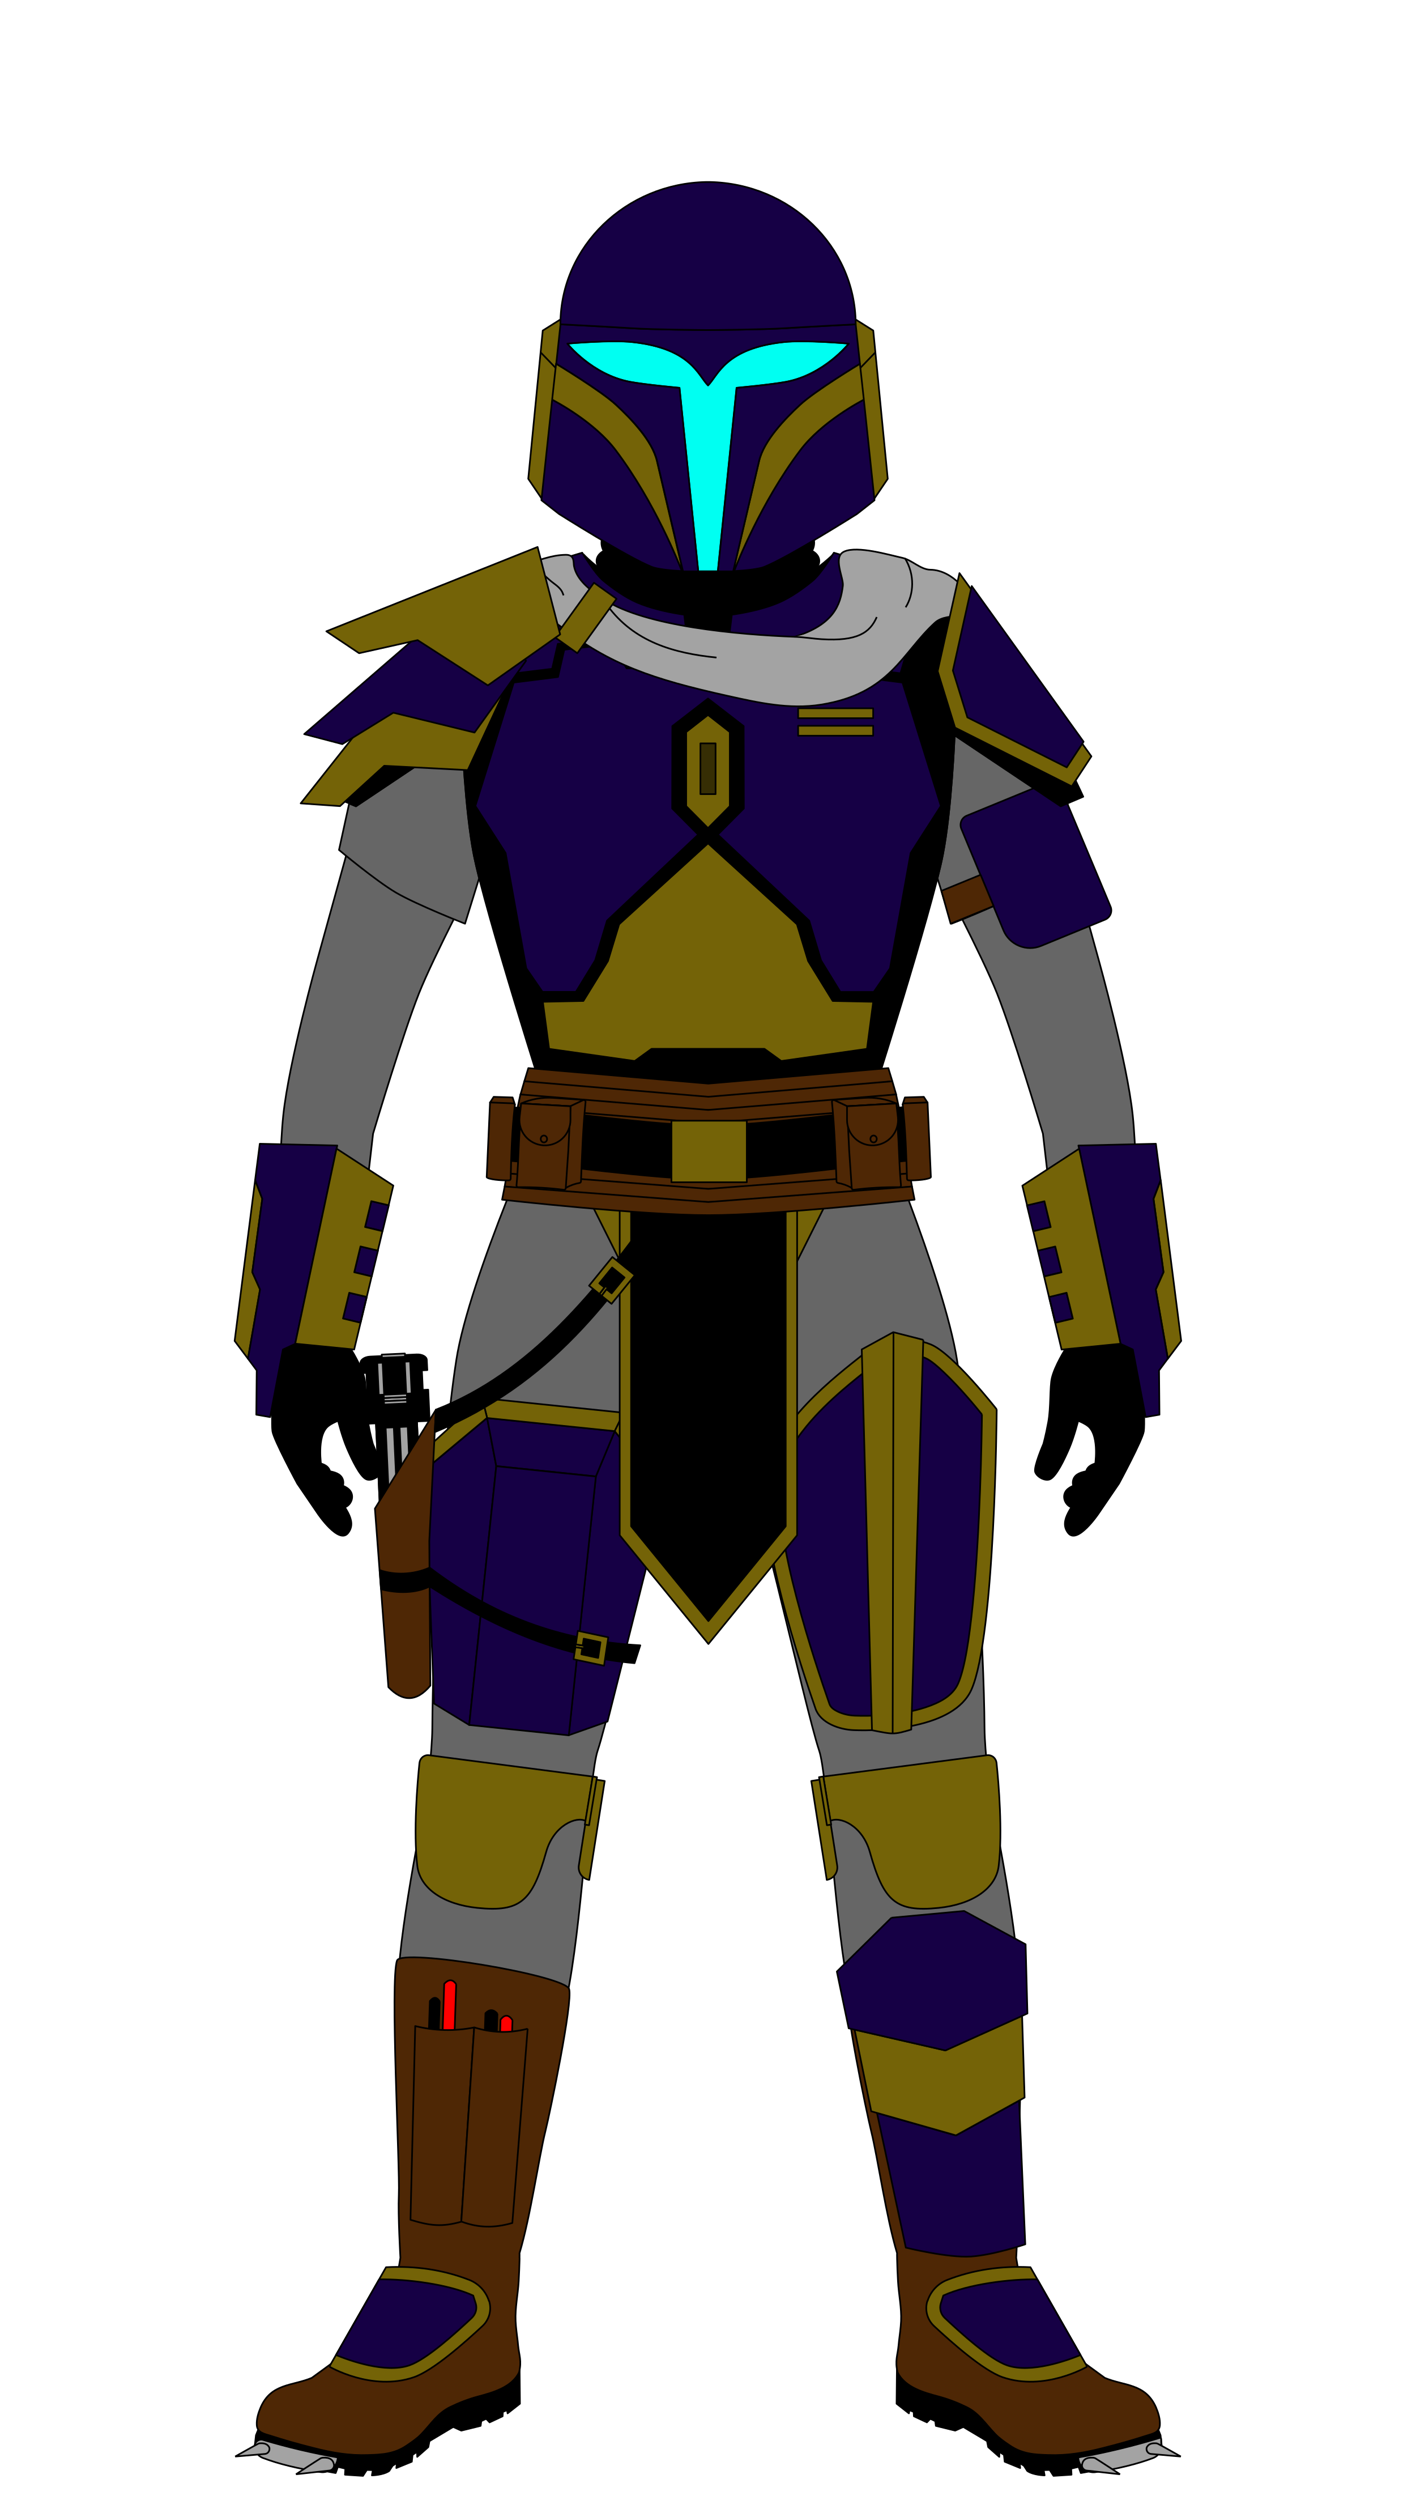 <?xml version='1.0' encoding='UTF-8'?>
<svg version="1.1" id="Female-Body" xmlns="http://www.w3.org/2000/svg" xmlns:serif="http://www.serif.com/" viewBox="0 -55 170 300" style="fill-rule: evenodd; stroke-width: 0.2px; stroke-linejoin: round;" width="170" height="300">
<style>
mask {
mask-type: alpha;
}
.decal {
stroke: none;
}
</style>
<defs id="Masks" stroke="none">
<mask id="HelmetsMask"> <use href="#Helmets"/> </mask>
<mask id="CollarMask"> <use href="#Collar"/> </mask>
<mask id="ShouldersMask"> <use href="#Shoulders"/> </mask>
<mask id="ChestMask"> <use href="#Chest"/> </mask>
<mask id="BicepsMask"> <use href="#Biceps"/> </mask>
<mask id="GauntletsMask"> <use href="#Gauntlets"/> </mask>
<mask id="WaistMask"> <use href="#Waist"/> </mask>
<mask id="GroinMask"> <use href="#Groin"/> </mask>
<mask id="ThighsMask"> <use href="#Thighs"/> </mask>
<mask id="KneesMask"> <use href="#Knees"/> </mask>
<mask id="ShinsMask"> <use href="#Shins"/> </mask>
<mask id="FootMask"> <use href="#Foot"/> </mask>
</defs>
<defs id="Decals"/><g id="Main-Body" fill="white" stroke="black">
<g id="Extras_Back">
<g id="Back"><g id="NO-CAPES_Back" class="option" style="display: inherit;">
</g>
</g>
</g>
<g id="Extras-BackDecals" mask="url(#BackMask)">
</g>
<g id="Suit">
<g id="Neck-Seal"><g id="Standard-Neck-Seal" class="option" fill="rgb(0, 0, 0)" style="display: inherit;">
<path d="M95.96,3.46c0-0.93-0.74-1.69-1.65-1.69c0,0-6.22,0.89-9.33,0.89c-3.11,0-9.33-0.89-9.33-0.89 c-0.91,0-1.65,0.76-1.65,1.69c0,0.93,0.74,1.69,1.65,1.69c0,0,6.22,0.89,9.33,0.89c3.11,0,9.33-0.89,9.33-0.89 C95.22,5.15,95.96,4.39,95.96,3.46z"/>
<path d="M96.51,5.43c0-0.98-0.78-1.77-1.73-1.77c0,0-6.53,0.93-9.8,0.93s-9.8-0.93-9.8-0.93 c-0.96,0-1.73,0.79-1.73,1.77c0,0.98,0.78,1.77,1.73,1.77c0,0,6.53,0.93,9.8,0.93s9.8-0.93,9.8-0.93 C95.74,7.21,96.51,6.41,96.51,5.43z"/>
<path d="M97.14,7.88c0-1.03-0.82-1.87-1.83-1.87c0,0-6.89,0.98-10.33,0.98c-3.44,0-10.33-0.98-10.33-0.98 c-1.01,0-1.83,0.84-1.83,1.87s0.82,1.87,1.83,1.87c0,0,6.89,0.98,10.33,0.98c3.44,0,10.33-0.98,10.33-0.98 C96.32,9.75,97.14,8.91,97.14,7.88z"/>
<path d="M97.75,10.13c0-1.08-0.86-1.96-1.92-1.96c0,0-7.23,1.03-10.85,1.03c-3.62,0-10.85-1.03-10.85-1.03 c-1.06,0-1.92,0.88-1.92,1.96c0,1.08,0.86,1.96,1.92,1.96c0,0,7.23,1.03,10.85,1.03c3.62,0,10.85-1.03,10.85-1.03 C96.89,12.09,97.75,11.21,97.75,10.13z"/>
<path d="M98.36,12.33c0-0.82-0.9-1.48-2.01-1.48c0,0-7.58,0.78-11.36,0.78s-11.36-0.78-11.36-0.78 c-1.11,0-2.01,0.66-2.01,1.48c0,0.82,0.9,1.48,2.01,1.48c0,0,7.58,0.78,11.36,0.78s11.36-0.78,11.36-0.78 C97.46,13.81,98.36,13.14,98.36,12.33z"/>
<path d="M98.36,14.8c0-0.82-0.9-1.48-2.01-1.48c0,0-7.58,0.78-11.36,0.78s-11.36-0.78-11.36-0.78 c-1.11,0-2.01,0.66-2.01,1.48c0,0.82,0.9,1.48,2.01,1.48c0,0,7.58,1.5,11.36,1.5s11.36-1.5,11.36-1.5 C97.46,16.28,98.36,15.62,98.36,14.8z"/>
</g>
</g>
<g id="Flight-Suit" fill="rgb(102, 102, 102)">
<path d="M38.1,60.17l5.2-18.8l12.15-8.13l1.9,16.49c0,0-5.25,9.95-7.06,14.51c-1.86,4.7-5.09,15.42-5.5,16.81 l-2.88,24.91l-8.36-2.66c0,0-0.3-17.29,0.46-24.47C34.68,72.42,38.1,60.17,38.1,60.17z"/>
<path d="M131.9,60.17l-5.22-18.86l-12.06-8.07l-1.92,16.59c0,0,5.2,9.85,7.01,14.41c1.86,4.7,5.09,15.42,5.5,16.81 l2.88,24.91l8.36-2.66c0,0,0.3-17.29-0.46-24.47C135.32,72.42,131.9,60.17,131.9,60.17z"/>
<path d="M84.99,113.44c-1.03,0.1-1.95,0.5-2.29,1.22c-3,6.3-9.17,35.13-10.95,40.44c-0.97,2.89-1.74,18.7-3.38,27.92 c-1.96,11.01-8.39,38.11-8.39,38.11l-11.15-1.15c0,0-1.44-27.22-1.04-37.12c0.3-7.53,3.42-22.31,3.42-22.31s0.67-5.4,0.69-8.12 c0.06-9.82,0.93-31.66,2.88-44.2C56.3,98.31,65.7,77.5,65.7,77.5s12.18,4.76,19.34,4.76c7.16,0,19.44-4.86,19.44-4.86 s8.88,20.92,10.42,30.83c1.95,12.54,3.24,34.38,3.3,44.2c0.02,2.72,0.69,8.12,0.69,8.12s3.12,14.79,3.42,22.31 c0.4,9.91-1.04,37.12-1.04,37.12l-11.15,1.15c0,0-6.43-27.1-8.39-38.11c-1.64-9.22-2.41-25.03-3.38-27.92 c-1.78-5.31-7.96-34.13-10.95-40.44c-0.35-0.73-1.3-1.14-2.34-1.23L84.99,113.44z"/>
</g>
<g id="Sleeves" class="toggle" fill="rgb(102, 102, 102)">
<path d="M41.92,41.42l0.81,0.34l12.73-8.52c0,0,0.36,8.98,1.42,14.37c0.15,0.75,0.37,1.69,0.64,2.79l-1.69,5.45 c0,0-5.75-2.25-8.27-3.72C45.11,50.7,40.7,47,40.7,47L41.92,41.42z"/>
<path d="M112.55,50.4c0.28-1.1,0.5-2.04,0.64-2.79c1.06-5.39,1.42-14.37,1.42-14.37l12.73,8.52l0.81-0.34l1.22,5.58 c0,0-4.4,3.7-6.85,5.13c-2.52,1.48-8.28,3.72-8.28,3.72L112.55,50.4z"/>
</g>
</g>
<g id="Boots">
<g id="Tall_Boots" class="option" style="display: inherit;">
<g id="Bottom_Tall-Boot" fill="rgb(0, 0, 0)">
<path d="M62.38,229.28c-0.02,0.13-0.05,0.27-0.09,0.42c-0.88,1.83-3.26,2.46-4.9,2.9c-1.16,0.31-2.28,0.75-3.37,1.27 c-1.51,0.73-2.27,2-3.44,3.22c-0.52,0.54-1.15,0.96-1.75,1.38c-1.5,1.03-2.95,1.11-4.66,1.16c-2.29,0.07-4.32-0.28-6.58-0.85 c-1.98-0.5-3.45-0.92-5.16-1.47c-0.51-0.17-1.14-0.28-1.44-0.71l-0.26,0.65l-0.19,1.7c0,0,1.85,1.13,3.82,1.63 c1.97,0.5,5.94,1.2,5.94,1.2l0.27-0.74l0.89,0.21l-0.04,0.73l2.16,0.14l0.46-0.71l0.72,0.02l-0.11,0.63c0,0,1.34-0.02,2.08-0.53 c0.14-0.24,0.41-0.63,0.41-0.63l0.51-0.32l-0.07,0.6l1.86-0.76l0.09-0.82l0.54-0.36l0.02,0.6l1.33-1.17l0.14-0.72l2.85-1.7 l0.97,0.44l2.32-0.57l0.08-0.57l0.59-0.28l0.41,0.43l1.56-0.73l0.03-0.53l0.51-0.2l0.06,0.38l1.48-1.16L62.38,229.28z M62.44,228.61L62.44,228.61L62.44,228.61L62.44,228.61z"/>
<path d="M107.68,229.28c0.02,0.13,0.05,0.27,0.09,0.42c0.88,1.83,3.26,2.46,4.9,2.9c1.15,0.31,2.28,0.75,3.37,1.27 c1.51,0.73,2.27,2,3.44,3.22c0.52,0.54,1.15,0.96,1.75,1.38c1.5,1.03,2.95,1.11,4.66,1.16c2.29,0.07,4.32-0.28,6.58-0.85 c1.98-0.5,3.45-0.92,5.16-1.47c0.51-0.17,1.14-0.28,1.44-0.71l0.26,0.65l0.19,1.7c0,0-1.85,1.13-3.82,1.63 c-1.97,0.5-5.94,1.2-5.94,1.2l-0.27-0.74l-0.89,0.21l0.04,0.73l-2.16,0.14l-0.46-0.71l-0.72,0.02l0.11,0.63 c0,0-1.34-0.02-2.08-0.53c-0.14-0.24-0.41-0.63-0.41-0.63l-0.51-0.32l0.07,0.6l-1.86-0.76l-0.09-0.82l-0.54-0.36l-0.02,0.6 l-1.33-1.17l-0.14-0.72l-2.85-1.7l-0.97,0.44l-2.32-0.57l-0.08-0.57l-0.59-0.28l-0.41,0.43l-1.56-0.73l-0.03-0.53l-0.51-0.2 l-0.06,0.38l-1.48-1.16L107.68,229.28z M107.62,228.61L107.62,228.61L107.62,228.61L107.62,228.61z"/>
</g>
<g id="Main_Tall-Boot" fill="rgb(78, 39, 5)">
<path d="M62.37,215.4c1.32-4.39,2.31-11.41,3.1-14.61c0.59-2.4,3.31-15.44,2.86-17.08 c-0.45-1.66-20.1-4.93-20.66-3.44c-0.86,2.29,0.36,24.81,0.21,28.13c-0.11,2.44,0.19,7.55,0.19,7.55 c-0.23,1.33-0.42,2.76-0.9,3.96c-0.91,2.25-1.49,2.97-3.03,4.68c-1.06,1.17-3.06,3.14-4.32,4.03c-0.53,0.38-2.39,1.74-2.39,1.74 c-2.32,0.98-4.88,0.64-6.14,3.55c-0.27,0.64-0.51,1.4-0.46,2.12c0.06,0.92,0.94,1.05,1.63,1.27c1.71,0.55,3.18,0.97,5.16,1.47 c2.26,0.58,4.29,0.93,6.58,0.85c1.71-0.05,3.16-0.13,4.66-1.16c0.6-0.41,1.23-0.83,1.75-1.38c1.17-1.22,1.93-2.49,3.44-3.22 c1.09-0.53,2.21-0.96,3.37-1.27c1.63-0.44,4.02-1.06,4.9-2.9c0.34-1.38-0.01-2.06-0.12-3.24l-0.05-0.51 c-0.09-0.77-0.21-1.56-0.25-2.4c-0.07-1.6,0.28-3.18,0.37-4.77c0.05-0.9,0.09-1.81,0.11-2.71 C62.36,215.96,62.39,215.62,62.37,215.4z"/>
<path d="M107.7,215.4c-1.32-4.39-2.31-11.41-3.1-14.61c-0.59-2.4-3.31-15.44-2.86-17.08 c0.45-1.66,20.1-4.93,20.66-3.44c0.86,2.29-0.36,24.81-0.21,28.13c0.11,2.44-0.19,7.55-0.19,7.55c0.23,1.33,0.42,2.76,0.9,3.96 c0.91,2.25,1.49,2.97,3.03,4.68c1.06,1.17,3.06,3.14,4.32,4.03c0.53,0.38,2.39,1.74,2.39,1.74c2.32,0.98,4.88,0.64,6.15,3.55 c0.27,0.64,0.51,1.4,0.46,2.12c-0.06,0.92-0.94,1.05-1.63,1.27c-1.71,0.55-3.18,0.97-5.16,1.47c-2.26,0.58-4.29,0.93-6.58,0.85 c-1.71-0.05-3.16-0.13-4.66-1.16c-0.61-0.41-1.23-0.83-1.75-1.38c-1.18-1.22-1.94-2.49-3.44-3.22c-1.09-0.53-2.21-0.96-3.37-1.27 c-1.63-0.44-4.02-1.06-4.9-2.9c-0.34-1.38,0.01-2.06,0.12-3.24l0.05-0.51c0.09-0.77,0.21-1.56,0.25-2.4 c0.07-1.6-0.28-3.18-0.37-4.77c-0.05-0.9-0.09-1.81-0.11-2.71C107.71,215.96,107.68,215.62,107.7,215.4z"/>
</g>
</g></g>
<g id="Gloves">
<g id="Left-Glove"><g id="Basic_Left_Glove" class="option" fill="rgb(0, 0, 0)" style="display: inherit;">
<path d="M133.16,120.46c-0.46-0.03-0.9-0.01-1.36,0.09c-0.31,0.07-0.62,0.16-0.9,0.34 c-0.85,0.55-0.62,1.76,0.14,2.21c0.89,0.53,2.29,0.01,2.69-1.02C133.9,121.66,133.39,120.86,133.16,120.46"/>
<path d="M131.6,121.51c-0.46-0.02-0.9-0.02-1.36,0.09c-0.31,0.07-0.62,0.16-0.9,0.34c-0.85,0.55-0.62,1.76,0.14,2.21 c0.89,0.53,2.29,0.01,2.69-1.02C132.34,122.71,131.83,121.91,131.6,121.51"/>
<path d="M130.49,122.93c-0.46,0.05-1.02,0.12-1.46,0.3c-0.3,0.12-0.59,0.25-0.85,0.47c-0.78,0.68-0.4,1.83,0.4,2.17 c0.94,0.39,2.27-0.34,2.55-1.42C131.24,124.01,130.49,122.93,130.49,122.93z"/>
<path d="M127.97,106.79c0,0-1.34,2.09-1.69,3.59c-0.25,1.06-0.11,3.58-0.43,5.28c-0.31,1.7-0.59,2.64-0.59,2.64 s-1.18,2.71-0.98,3.34c0.21,0.62,1.25,1.18,1.84,0.85c0.74-0.41,1.66-2.32,2.24-3.67c0.59-1.37,1.08-3.32,1.08-3.32 s0.81,0.32,1.23,0.68c1.38,1.2,0.78,4.82,0.78,4.82s-0.57,1.29-1.43,2.75c-1.17,1.99-2.97,3.7-1.78,5.22 c1.11,1.42,3.63-2.31,3.63-2.31l2.47-3.62c0,0,2.84-5.26,2.98-6.28c0.11-0.78,0.01-3.38,0.01-3.38l-0.89-10.08l-4.5,0.42 l-3.7,1.36L127.97,106.79"/>
</g>
</g>
<g id="Right-Glove"><g id="Basic_Right_Glove" class="option" fill="rgb(0, 0, 0)" style="display: inherit;">
<path d="M36.86,120.46c0.46-0.03,0.9-0.01,1.36,0.09c0.31,0.07,0.62,0.16,0.9,0.34c0.85,0.55,0.62,1.76-0.14,2.21 c-0.89,0.53-2.29,0.01-2.69-1.02C36.12,121.66,36.64,120.86,36.86,120.46"/>
<path d="M38.42,121.51c0.46-0.02,0.9-0.02,1.36,0.09c0.31,0.07,0.62,0.16,0.9,0.34c0.85,0.55,0.62,1.76-0.14,2.21 c-0.89,0.53-2.29,0.01-2.69-1.02C37.68,122.71,38.2,121.91,38.42,121.51"/>
<path d="M39.54,122.93c0.46,0.05,1.02,0.12,1.46,0.3c0.3,0.12,0.6,0.25,0.85,0.47c0.78,0.68,0.4,1.83-0.4,2.17 c-0.94,0.39-2.27-0.34-2.55-1.42C38.78,124.01,39.54,122.93,39.54,122.93z"/>
<path d="M42.06,106.79c0,0,1.34,2.09,1.69,3.59c0.25,1.06,0.11,3.58,0.43,5.28c0.31,1.7,0.59,2.64,0.59,2.64 s1.18,2.71,0.98,3.34c-0.21,0.62-1.24,1.18-1.84,0.85c-0.74-0.41-1.66-2.32-2.24-3.67c-0.59-1.37-1.08-3.32-1.08-3.32 s-0.81,0.32-1.23,0.68c-1.38,1.2-0.78,4.82-0.78,4.82s0.57,1.29,1.43,2.75c1.17,1.99,2.97,3.7,1.78,5.22 c-1.11,1.42-3.63-2.31-3.63-2.31l-2.47-3.62c0,0-2.84-5.26-2.98-6.28c-0.11-0.78-0.01-3.38-0.01-3.38l0.89-10.08l4.5,0.42 l3.7,1.36L42.06,106.79"/>
</g>
</g>
</g>
<g id="Biceps">
<g id="Left-Biceps"><g id="Basic_Biceps_Left" class="option" style="display: inherit;">
<path id="Main_Basic_Biceps_Left" d="M133.33,53.8c-1.18-2.85-6.45-15.35-6.45-15.35s-8.66,3.56-10.82,4.44 c-0.61,0.25-0.9,0.95-0.65,1.56c1.02,2.45,3.51,8.45,5.06,12.19c0.35,0.85,1.03,1.52,1.88,1.87c0.85,0.35,1.81,0.35,2.65,0 c2.54-1.04,5.95-2.44,7.68-3.15C133.29,55.1,133.58,54.41,133.33,53.8z" fill="rgb(22, 0, 69)"/>
<path id="Strap_Basic_Biceps_Left" d="M117.73,49.98l-4.71,1.93l1.11,3.94l5.16-2.12L117.73,49.98" fill="rgb(78, 39, 5)"/>
<path id="Trauma-Plate_Basic_Biceps_Left" class="toggle" style="display:none" d="M133.29,53.21l-5.5-13.24l-10.55,4.33l4.84,11.67 c0.17,0.42,0.5,0.75,0.92,0.92c0.42,0.17,0.89,0.17,1.31,0L133.29,53.21" fill="rgb(255, 255, 255)"/>
</g>
</g>
<g id="Right-Biceps">
<g id="None_Biceps_Right" class="option" style="display: inherit;">
</g></g>
</g>
<g id="BicepsDecals" mask="url(#BicepsMask)">
</g>
<path id="Vest" d="M91.61,82.96c-4.3,0.88-8.84,0.88-13.14,0c-4.33-0.88-12.83-5.29-12.83-5.29s-7.42-23.26-8.75-30.06 c-1.06-5.39-1.42-14.37-1.42-14.37l-12.73,8.52l-2.71-1.15c0,0,7.62-16.73,12.62-21.57c4.53-4.39,17.42-7.5,17.42-7.5 s5.68,6.2,14.97,6.25c8.84,0.04,14.97-6.25,14.97-6.25s12.89,3.12,17.42,7.5c5.01,4.85,12.62,21.57,12.62,21.57l-2.71,1.15 l-12.73-8.52c0,0-0.36,8.98-1.42,14.37c-1.33,6.79-8.76,30.06-8.76,30.06S95.93,82.08,91.61,82.96z" fill="rgb(0, 0, 0)"/>
<g id="SuitDecals" mask="url(#SuitMask)">
</g>
<g class="swappable" id="Chest"><g id="Chest_Galaxy">
<g id="Abdomen_Galaxy">
<path id="Abdomen-Plate_Galaxy" d="M78.22,70.87l-2.02,1.46l-10.28-1.46l-0.75-5.65l4.87-0.1l2.95-4.79l1.34-4.41 l10.66-9.7L85,46.24l0.02-0.02l10.66,9.7l1.34,4.41l2.95,4.79l4.87,0.1l-0.75,5.65L93.8,72.33l-2.02-1.46H78.22z" fill="rgb(116, 99, 7)"/>
<path id="Trauma-Plate_Abdomen_Galaxy" class="toggle" style="display:none" d="M84.98,48.45l-9.21,8.38l-1.27,4.18l-3.53,5.74l-3.92,0.08 l0.34,2.59l8.37,1.19l1.91-1.38h14.64l1.91,1.38l8.37-1.19l0.34-2.59l-3.92-0.08l-3.53-5.74l-1.27-4.18l-9.21-8.38L85,48.47 L84.98,48.45z" fill="rgb(255, 255, 255)"/>
</g>
<g id="Full-Chest_Galaxy">
<path id="Chest-Plate_Galaxy" d="M80.72,32.14l-0.02,9.88l3.12,3.14L72.88,55.48l-1.42,4.76l-2.32,3.79h-4.01 l-1.95-2.83L60.7,47.37l-3.63-5.65l4.61-14.81l5.31-0.67l0.75-3.27l5.69-0.69l1.8,2.92h19.57l1.8-2.92l5.69,0.69l0.75,3.27 l5.31,0.67l4.61,14.81l-3.63,5.65l-2.48,13.84l-1.95,2.83h-4.01l-2.32-3.79l-1.42-4.76L86.18,45.16l3.12-3.14l-0.02-9.88 L85,28.83L80.72,32.14z" fill="rgb(22, 0, 69)"/>
<path id="Trauma-Plating_Left-Chest_Galaxy" class="toggle" style="display:none" d="M95.71,26.84H85.12l5.81,4.5l0.02,11.36l-2.42,2.42 l10.04,9.47l1.49,4.98l1.73,2.82H104l1.25-1.82l2.47-13.81l3.4-5.29l-4.06-13.06l-5.4-0.68l-0.75-3.27l-3.48-0.42L95.71,26.84z" fill="rgb(255, 255, 255)"/>
<path id="Trauma-Plating_Right-Chest_Galaxy" class="toggle" style="display:none" d="M72.56,24.04l-3.48,0.42l-0.75,3.27l-5.4,0.68 l-4.07,13.06l3.4,5.29l2.47,13.81L66,62.39h2.21l1.73-2.82l1.49-4.98l10.04-9.47l-2.42-2.42l0.02-11.36l5.81-4.5H74.29 L72.56,24.04z" fill="rgb(255, 255, 255)"/>
<g id="Accents_Chest-Plate_Galaxy" class="toggle" fill="rgb(116, 99, 7)">
<rect x="95.82" y="30" width="9.01" height="1.19"/>
<rect x="95.82" y="32.1" width="9.01" height="1.19"/>
</g>
</g>
<g id="Iron-Heart_Galaxy">
<path id="Heart_Galaxy" d="M82.38,41.74v-8.89L85,30.8l2.62,2.05v8.89L85,44.38L82.38,41.74z" fill="rgb(116, 99, 7)"/><rect id="Center_Heart_Galaxy" class="option" x="84.09" y="34.21" width="1.82" height="6.09" fill="rgb(54, 46, 4)" style="display: inherit;"/>
</g>
<g id="Neck-Armor_Galaxy">
<g id="Neck-Plate_Galaxy" fill="rgb(22, 0, 69)">
<path d="M82.81,24.23l-7.2,0.12l-1.77-2.89l-6.87,0.81l-0.68,2.99l-4.4,0.54l-3.24-11.12l11.25-3.35 c0,0,1.49,2.51,2.57,3.39c1.11,0.91,2.59,1.97,3.98,2.57c1.52,0.66,3.37,1.1,5.13,1.39c0.18,0.03,0.37,0.06,0.57,0.08 L82.81,24.23z"/>
<path d="M87.19,24.23l7.2,0.12l1.77-2.89l6.87,0.81l0.68,2.99l4.4,0.54l3.25-11.12l-11.25-3.35 c0,0-1.49,2.51-2.57,3.39c-1.11,0.91-2.59,1.97-3.98,2.57c-1.52,0.66-3.37,1.1-5.13,1.39c-0.18,0.03-0.37,0.06-0.57,0.08 L87.19,24.23z"/>
</g>
<g id="Trauma-Plates_Neck_Galaxy" class="toggle" style="display:none" fill="rgb(255, 255, 255)"/>
</g>
</g></g>
<g id="ChestDecals" mask="url(#ChestMask)">
</g>
<g id="Chest-Attachments"><g id="No-Device_Accessories_Chest" class="option" style="display: inherit;">
</g>
</g>
<g id="Collar"><g id="Cloth-Wrap-Right_Collar" class="option" style="display: inherit;">
<g id="Main_Cloth-Wrap-Right_Collar" fill="rgb(163, 163, 163)">
<path d="M95.41,21.42c4.65-1.45,5.5-3.78,5.78-6.13c0.11-0.96-1.26-3.46,0.16-4.1c1.61-0.73,5.4,0.41,6.97,0.75 c1.16,0.25,2.19,1.42,3.38,1.43c2.74,0.03,4.91,3,5.16,4.36c0.35,1.9-3.04,0.56-4.62,2c-3.96,3.61-5.34,8.5-13.67,9.83 c-3.82,0.61-7.61-0.25-11.16-1.04c-9.17-2.03-14.17-3.78-20.06-8.31c-2.58-1.98-6.47-3.59-6.37-6.24c0-0.11,1.88-1.22,2.06-1.27 c1.65-0.41,3.06-1.09,4.88-1.12c1.09-0.02,0.91,0.91,0.99,1.34c0.31,1.62,1.79,2.84,3.66,4.05 C77.47,20.18,88.67,21.17,95.41,21.42z"/>
<path d="M95.41,21.42c1.23,0.05,2.31,0.24,3.25,0.29c4.26,0.26,5.78-0.77,6.6-2.66"/>
<path d="M108.64,11.99c1.23,1.99,1.07,4.34,0.09,5.89"/>
<path d="M72.93,17.68c3.19,4.34,7.92,5.71,13.09,6.23"/>
<path d="M64.3,12.34c0.19,1.1,0.85,1.51,1.66,2.24c0.47,0.43,1.04,0.73,1.41,1.25c0.14,0.19,0.21,0.41,0.29,0.62"/>
</g>
<path id="Buckle_Cloth-Wrap-Right_Collar" d="M74.02,16.86l-2.71-1.93l-4.71,6.53l2.71,1.93L74.02,16.86z" fill="rgb(116, 99, 7)"/>
</g></g>
<g id="CollarDecals" mask="url(#CollarMask)">
</g>
<g id="Helmets" class="swappable" transform="translate(45,-52)"><g id="Helmet_Nite">
<g id="Left-Earcap_Nite" class="toggle"><g id="Ear-Cap_Left_Nite" fill="rgb(116, 99, 7)">
<path d="M59.84,57.03l1.74-2.57l-1.74-17.79l-2.43-1.53L59.84,57.03z"/>
<path d="M58.06,41.39l2.01-2.08"/>
</g>
</g>
<g id="Right-Earcap_Nite" class="toggle"><g id="Ear-Cap_Right_Nite" fill="rgb(116, 99, 7)">
<path d="M20.16,57.03l-1.74-2.57l1.74-17.79l2.43-1.53L20.16,57.03z"/>
<path d="M21.94,41.39l-2.01-2.08"/>
</g>
</g>
<g id="Helmet_Pieces_Nite">
<g id="Face_Nite" fill="rgb(22, 0, 69)">
<path d="M21.29,44.96c0.19,0.1,5.02,2.58,7.67,6.1c4.72,6.28,7.6,13.65,7.92,14.48c-1.63-0.09-2.99-0.26-3.61-0.5 c-2.92-1.15-11.16-6.36-11.16-6.36L20,57.03L21.29,44.96"/>
<path d="M58.71,44.96c-0.19,0.1-5.02,2.58-7.67,6.1c-4.72,6.28-7.6,13.65-7.92,14.48c1.63-0.09,2.99-0.26,3.61-0.5 c2.92-1.15,11.16-6.36,11.16-6.36l2.1-1.65L58.71,44.96"/>
</g>
<g id="Cheeks_Nite" fill="rgb(116, 99, 7)">
<path d="M21.29,44.96l0.47-4.31c0,0,5.36,3.23,7.18,4.92c1.82,1.69,4.36,4.31,4.93,6.76 c0.78,3.33,3.11,13.24,3.11,13.24h-0.11l-0.02-0.03l0.02,0c-0.31-0.82-3.19-8.2-7.92-14.48C26.4,47.65,21.76,45.2,21.29,44.96"/>
<path d="M58.71,44.96l-0.47-4.31c0,0-5.36,3.23-7.18,4.92c-1.82,1.69-4.36,4.31-4.93,6.76 c-0.78,3.33-3.11,13.24-3.11,13.24h0.11l0.02-0.03l-0.02,0c0.31-0.82,3.19-8.2,7.92-14.48C53.6,47.65,58.24,45.2,58.71,44.96"/>
</g>
<path fill="rgb(0, 255, 242)" id="Visor_Nite" d="M38.82,65.56l-2.25-22.02c0,0-4.08-0.37-5.95-0.72c-4.58-0.87-7.52-4.59-7.52-4.59 s5.19-0.47,7.8-0.19c7.06,0.75,7.9,4,9.1,5.2c1.2-1.2,2.04-4.45,9.1-5.2c2.62-0.28,7.8,0.19,7.8,0.19s-2.94,3.72-7.52,4.59 c-1.87,0.35-5.95,0.72-5.95,0.72l-2.25,22.02H38.82"/>
<path id="Eyes_Nite" d="M40,36.61c0,0,6.5-0.05,9.19-0.22c2.86-0.18,8.54-0.47,8.54-0.47l0.51,4.73 c0,0-5.36,3.23-7.18,4.92c-1.82,1.69-4.36,4.31-4.93,6.76c-0.78,3.33-3.11,13.24-3.11,13.24h-1.83l2.25-22.02 c0,0,4.08-0.37,5.95-0.72c4.58-0.87,7.52-4.59,7.52-4.59s-5.18-0.47-7.8-0.19c-7.06,0.75-7.9,4-9.1,5.2 c-1.2-1.2-2.04-4.45-9.1-5.2c-2.62-0.28-7.8,0.19-7.8,0.19s2.94,3.72,7.52,4.59c1.87,0.35,5.95,0.72,5.95,0.72l2.25,22.02h-1.83 c0,0-2.33-9.9-3.11-13.24c-0.57-2.46-3.11-5.07-4.93-6.76c-1.82-1.69-7.18-4.92-7.18-4.92l0.51-4.73c0,0,5.68,0.29,8.54,0.47 C33.5,36.56,38.93,36.6,40,36.61" fill="rgb(22, 0, 69)"/>
<path id="Dome_Nite" d="M22.3,35.92h-0.02v-0.11c0.06-9.26,7.87-16.79,17.54-16.97v0l0.12,0H40h0.07l0.11,0v0 c9.68,0.19,17.48,7.71,17.55,16.97v0.11v0c-0.4,0.02-5.77,0.3-8.52,0.47c-2.69,0.17-8.12,0.21-9.19,0.22 c-1.07-0.01-6.5-0.05-9.19-0.22C27.98,36.21,22.3,35.92,22.3,35.92z" fill="rgb(22, 0, 69)"/>
</g>
</g></g>
<g id="HelmetsDecals" mask="url(#HelmetsMask)"/>
<g id="Shoulders">
<g id="Left-Shoulder"><g id="Classic_Shoulder_Left" class="option" style="display: inherit;">
<path id="Main_Shoulder_Classic_Left" d="M115.19,13.78l-2.62,11.77l2.09,6.77l14.01,7.05l2.36-3.6L115.19,13.78z" fill="rgb(116, 99, 7)"/>
<path id="Trauma-Plates_Shoulder_Classic_Left" class="toggle" style="" d="M114.4,25.47l1.74,5.62l11.93,6l2.02-3.08 l-13.43-18.68L114.4,25.47z" fill="rgb(22, 0, 69)"/>
</g>
</g>
<g id="Right-Shoulder"><g id="Legacy-x3_Shoulder_Right" class="option" style="display: inherit;">
<path id="Plate-3_Shoulder_Right_Legacy-x3" d="M53.01,20.06l7.61,7.75l-4.46,9.61L46.13,36.9l-5.31,4.84 l-4.72-0.33L53.01,20.06z" fill="rgb(116, 99, 7)"/>
<path id="Trauma-Plate-3_Shoulder_Legacy-x3_Right" class="toggle" style="display:none" d="M40.19,39.93l-3.05-0.21l14.58-18.47l6.8,6.92 l-3.45,7.43l-9.24-0.57L40.19,39.93z" fill="rgb(255, 255, 255)"/>
<path id="Plate-2_Shoulder_Right_Legacy-x3" d="M57.12,15.27l6.03,9.03l-6.18,8.61l-9.75-2.38l-6.12,3.77 l-4.58-1.2L57.12,15.27z" fill="rgb(22, 0, 69)"/>
<path id="Trauma-Plate-2_Shoulder_Legacy-x3_Right" class="toggle" style="display:none" d="M40.82,32.41l-2.96-0.77l17.76-15.47l5.39,8.05 l-4.77,6.67l-8.97-2.26L40.82,32.41z" fill="rgb(255, 255, 255)"/>
<path id="Plate-1_Shoulder_Right_Legacy-x3" d="M64.54,10.64l2.71,10.49l-8.68,6.12l-8.43-5.43l-7.03,1.57 l-3.93-2.63L64.54,10.64z" fill="rgb(116, 99, 7)"/>
<path id="Trauma-Plate-1_Shoulder_Legacy-x3_Right" class="toggle" style="display:none" d="M43.46,21.52l-2.54-1.7l21.9-8.79l2.42,9.37 l-6.72,4.74l-7.72-5.07L43.46,21.52z" fill="rgb(255, 255, 255)"/>
</g></g>
</g>
<g id="ShouldersDecals" mask="url(#ShouldersMask)">
</g>
<g id="Gauntlets">
<g id="Left-Gauntlets"><g id="Basic_Gauntlet_Left" class="option" style="display: inherit;">
<path id="Top-2_Basic_Gauntlet_Left" d="M140.21,108.05l1.6-2.13l-2.46-19.29l-0.86,2.24l1.2,8.8l-0.93,2.08 L140.21,108.05z" fill="rgb(116, 99, 7)"/>
<path id="Top-1_Basic_Gauntlet_Left" d="M139.34,86.62l-0.86,2.24l1.2,8.8l-0.93,2.08l1.45,8.31l-1.05,1.41 l0.05,5.31l-1.66,0.29l-1.54-8.11l-1.47-0.68l-5.06-23.8l9.3-0.21L139.34,86.62z" fill="rgb(22, 0, 69)"/>
<g id="Accent-Bottom_Basic_Gauntlet_Left" fill="rgb(22, 0, 69)">
<path d="M125.39,89.15l-2.1,0.5l0.75,3.1l2.09-0.5L125.39,89.15z"/>
<path d="M126.69,94.58l-2.09,0.5l0.75,3.1l2.1-0.5L126.69,94.58z"/>
<path d="M128.05,100.14l-2.1,0.5l0.75,3.1l2.1-0.5L128.05,100.14z"/>
</g>
<path id="Bottom_Basic_Gauntlet_Left" d="M123.31,89.65l-0.57-2.36l6.82-4.44l4.97,23.41l-7.08,0.7l-2.1-8.77 l2.09-0.5l-0.75-3.1l-2.08,0.5l-0.56-2.33l2.09-0.5l-0.75-3.1L123.31,89.65z M128.05,100.14l-2.1,0.51l0.74,3.1l2.11-0.51 L128.05,100.14z" fill="rgb(116, 99, 7)"/><g id="No-Device_Attachment_Basic_Gauntlet_Left" class="option" style="display: inherit;">
</g>
</g>
</g>
<g id="Right-Gauntlets"><g id="Basic_Gauntlet_Right" class="option" style="display: inherit;">
<path id="Top-2_Basic_Gauntlet_Right" d="M29.77,108.05l-1.6-2.13l2.46-19.29l0.86,2.24l-1.2,8.8l0.93,2.08 L29.77,108.05z" fill="rgb(116, 99, 7)"/>
<path id="Top-1_Basic_Gauntlet_Right" d="M30.63,86.62l0.86,2.24l-1.2,8.8l0.93,2.08l-1.45,8.31l1.05,1.41 l-0.05,5.31l1.66,0.29l1.54-8.11l1.47-0.68l5.05-23.8l-9.3-0.21L30.63,86.62z" fill="rgb(22, 0, 69)"/>
<g id="Accent-Bottom_Basic_Gauntlet_Right" fill="rgb(22, 0, 69)">
<path d="M44.58,89.14l2.1,0.5l-0.75,3.1l-2.1-0.5L44.58,89.14z"/>
<path d="M43.29,94.58l2.09,0.5l-0.75,3.1l-2.1-0.5L43.29,94.58z"/>
<path d="M41.93,100.14l2.1,0.5l-0.75,3.1l-2.1-0.5L41.93,100.14z"/>
</g>
<path id="Bottom_Basic_Gauntlet_Right" d="M46.66,89.64l0.56-2.36l-6.82-4.44l-4.96,23.41l7.08,0.7l2.1-8.77 l-2.09-0.5l0.75-3.1l2.08,0.5l0.56-2.33l-2.09-0.5l0.75-3.1L46.66,89.64z M41.93,100.14l2.1,0.5l-0.74,3.1l-2.11-0.51 L41.93,100.14z" fill="rgb(116, 99, 7)"/><g id="No-Device_Attachment_Basic_Gauntlet_Right" class="option" style="display: inherit;">
</g>
</g>
</g>
</g>
<g id="GauntletsDecals" mask="url(#GauntletsMask)">
</g>
<g id="Shins">
<g id="Left-Shin"><g id="Legacy_Shin_Left" class="option" style="display: inherit;">
<path id="Plate-3_Legacy-Shin_Left" d="M105.29,198.57l3.46,16.16c0,0,5.05,1.25,7.82,1.07 c2.77-0.19,6.52-1.47,6.52-1.47l-0.74-17.24l-7.58,4.18L105.29,198.57" fill="rgb(22, 0, 69)"/>
<path id="Plate-2_Legacy-Shin_Left" d="M102.6,188.57l2,9.8l10.17,2.89l8.24-4.54l-0.3-9.81l-9.21,4.15 L102.6,188.57" fill="rgb(116, 99, 7)"/>
<path id="Plate-1_Legacy-Shin_Left" d="M107.02,175.14l-6.55,6.46l1.42,6.81l11.61,2.66l9.85-4.44l-0.22-8.3 l-7.38-4L107.02,175.14" fill="rgb(22, 0, 69)"/>
<path id="Trauma-Plate-3_Legacy-Shin_Left" class="toggle" style="display:none" d="M120.72,199.99l-5.09,2.8c-0.41,0.23-0.89,0.28-1.34,0.15 l-6.66-1.89l2.62,12.22c1.54,0.34,4.4,0.89,6.21,0.77c1.61-0.11,3.57-0.62,4.82-0.99L120.72,199.99" fill="rgb(255, 255, 255)"/>
<path id="Trauma-Plate-2_Legacy-Shin_Left" class="toggle" style="display:none" d="M121.03,189.6l-6.8,3.06c-0.35,0.16-0.75,0.2-1.12,0.11 l-8.23-1.88l1.24,6.09l8.44,2.4l6.66-3.67L121.03,189.6" fill="rgb(255, 255, 255)"/>
<path id="Trauma-Plate-1_Legacy-Shin_Left" class="toggle" style="display:none" d="M107.82,176.82l-5.42,5.35l1,4.77l9.92,2.27l8.24-3.71 l-0.17-6.13l-6.01-3.26L107.82,176.82" fill="rgb(255, 255, 255)"/>
<g id="Ridge_Legacy-Shin_Left" class="toggle" style="display:none" fill="rgb(255, 255, 255)"/>
</g></g>
<g id="Right-Shin"><g id="Pockets_Shin_Right" class="option" style="display: inherit;">
<g id="Accent-2_Pockets-Shin_Right" fill="rgb(0, 0, 0)">
<path d="M52.79,185.18c-0.37-0.58-0.76-0.55-1.18-0.04l-0.38,11.29l1.18,0.04L52.79,185.18"/>
<path d="M59.72,186.65c-0.48-0.54-0.96-0.55-1.44-0.05l-0.44,13.07l1.44,0.05L59.72,186.65"/>
</g>
<g id="Accent-1_Pockets-Shin_Right" fill="rgb(255, 0, 0)">
<path d="M54.77,183.12c-0.43-0.64-0.92-0.61-1.44-0.05l-0.44,13.07l1.44,0.05L54.77,183.12"/>
<path d="M61.53,187.43c-0.47-0.69-0.95-0.71-1.44-0.05l-0.44,13.07l1.44,0.05L61.53,187.43"/>
</g>
<g id="Shin_Pockets-Shin_Right" fill="rgb(78, 39, 5)">
<path d="M56.93,188.31c-2.42,0.47-4.78,0.4-7.08-0.17l-0.57,23.25c2.4,0.73,3.78,0.88,6.1,0.23L56.93,188.31"/>
<path d="M63.35,188.46c-2.19,0.57-4.33,0.5-6.42-0.16l-1.55,23.3c2.09,0.77,3.94,0.8,6.13,0.17L63.35,188.46"/>
</g>
</g></g>
</g>
<g id="ShinsDecals" mask="url(#ShinsMask)">
</g>
<g id="Foot">
<g id="Left-Ankle"><g id="Basic_Ankle_Left" class="option" style="display: inherit;">
<path id="Main_Basic-Ankle_Left" d="M130.52,229.01l-6.81-11.93c-3.54-0.18-6.89,0.31-10.03,1.54 c-1.11,0.45-1.96,1.37-2.32,2.51c-0.02-0.01-0.02-0.01-0.02-0.01c-0.34,1.09-0.02,2.28,0.83,3.05c2.05,1.91,5.89,5.32,8.2,6.11 C125.42,232.02,130.52,229.01,130.52,229.01" fill="rgb(116, 99, 7)"/>
<path id="Trauma-Plate_Basic-Ankle_Left" class="toggle" style="" d="M124.54,218.54c-3.35-0.06-8.35,0.59-11.29,1.94l-0.3,0.94 c-0.19,0.62-0.01,1.29,0.47,1.75c1.92,1.8,5.38,4.96,7.5,5.69c2.85,0.98,7.16-0.57,8.8-1.24L124.54,218.54" fill="rgb(22, 0, 69)"/>
</g>
</g>
<g id="Left-Toe"><g id="Spikes_Toe_Left" class="option" fill="rgb(163, 163, 163)" style="display: inherit;">
<path d="M129.45,239.91c3.23-0.56,6.5-1.35,9.8-2.35c0.03-0.01,0.07,0,0.1,0.02c0.03,0.02,0.04,0.05,0.05,0.09 c0,0.18,0.01,0.52,0.02,0.86c0.02,0.62-0.35,1.19-0.93,1.43c-1.96,0.75-4.3,1.31-6.94,1.71c-0.51,0.08-1.04-0.07-1.44-0.4 C129.71,240.91,129.47,240.43,129.45,239.91C129.45,239.91,129.45,239.91,129.45,239.91"/>
<path d="M134.47,241.93c0,0-2.92-0.33-4.02-0.45c-0.33-0.04-0.58-0.34-0.55-0.67c0.09-0.63,0.52-0.93,1.35-0.87 c0.11,0.01,0.21,0.04,0.3,0.1C132.08,240.36,134.47,241.93,134.47,241.93"/>
<path d="M141.77,239.8c0,0-2.55-0.22-3.57-0.31c-0.18-0.01-0.35-0.11-0.45-0.26c-0.1-0.15-0.13-0.34-0.08-0.52 c0.18-0.36,0.52-0.54,1.1-0.5c0.1,0,0.19,0.03,0.28,0.08C139.49,238.51,141.77,239.8,141.77,239.8"/>
</g></g>
<g id="Right-Ankle"><g id="Basic_Ankle_Right" class="option" style="display: inherit;">
<path id="Main_Basic-Ankle_Right" d="M39.54,229.01l6.81-11.93c3.54-0.18,6.89,0.31,10.03,1.54 c1.11,0.45,1.96,1.37,2.32,2.51c0.02-0.01,0.02-0.01,0.02-0.01c0.34,1.09,0.02,2.28-0.83,3.05c-2.05,1.91-5.89,5.32-8.2,6.11 C44.64,232.02,39.54,229.01,39.54,229.01" fill="rgb(116, 99, 7)"/>
<path id="Trauma-Plate_Basic-Ankle_Right" class="toggle" style="" d="M45.52,218.54c3.35-0.06,8.35,0.59,11.29,1.94l0.3,0.94 c0.2,0.62,0.01,1.29-0.47,1.75c-1.92,1.8-5.38,4.96-7.5,5.69c-2.86,0.98-7.16-0.57-8.8-1.24L45.52,218.54" fill="rgb(22, 0, 69)"/>
</g>
</g>
<g id="Right-Toe"><g id="Spikes_Toe_Right" class="option" fill="rgb(163, 163, 163)" style="display: inherit;">
<path d="M40.55,239.91c-2.97-0.51-5.96-1.22-8.98-2.11c-0.23-0.07-0.48-0.02-0.67,0.12 c-0.19,0.14-0.31,0.36-0.32,0.6c0,0,0,0,0,0c-0.02,0.62,0.35,1.19,0.93,1.43c1.96,0.75,4.3,1.31,6.94,1.71 c0.51,0.08,1.04-0.07,1.44-0.4C40.29,240.91,40.53,240.43,40.55,239.91C40.55,239.91,40.55,239.91,40.55,239.91"/>
<path d="M35.53,241.93c0,0,2.92-0.33,4.02-0.45c0.33-0.04,0.58-0.34,0.55-0.67c-0.09-0.63-0.52-0.93-1.35-0.87 c-0.11,0.01-0.21,0.04-0.3,0.1C37.92,240.36,35.53,241.93,35.53,241.93"/>
<path d="M28.23,239.8c0,0,2.55-0.22,3.57-0.31c0.18-0.01,0.35-0.11,0.45-0.26c0.1-0.15,0.13-0.34,0.08-0.52 c-0.18-0.36-0.52-0.54-1.1-0.5c-0.1,0-0.19,0.03-0.28,0.08C30.51,238.51,28.23,239.8,28.23,239.8"/>
</g></g>
</g>
<g id="FootDecals" mask="url(#FootMask)">
</g>
<g id="Knees">
<g id="Left-Knee"><g id="Basic_Knee_Left" class="option" style="display: inherit;">
<g id="Missiles_Basic-Knee_Left" class="toggle" style="display:none"/>
<g id="Knee_Basic-Knee_Left" fill="rgb(116, 99, 7)">
<path d="M97.4,158.73l1.49-0.24c0,0,1.12,7.19,1.62,10.38c0.13,0.82-0.43,1.6-1.25,1.73h0L97.4,158.73z"/>
<path d="M98.84,158.2l0.85,5.33c1.09-0.61,3.84,0.51,4.74,3.72c1.65,5.89,3.08,7.24,8.25,6.71 c4.02-0.41,6.89-2.29,7.22-5.05c0.49-4.07-0.01-9.98-0.26-12.36c-0.03-0.27-0.17-0.52-0.38-0.7c-0.22-0.17-0.49-0.25-0.77-0.21 C114.3,156.18,98.84,158.2,98.84,158.2z"/>
<path d="M98.33,158.27l0.51-0.08l0.95,5.77l-0.51,0.08L98.33,158.27z"/>
</g>
</g>
</g>
<g id="Right-Knee"><g id="Basic_Knee_Right" class="option" style="display: inherit;">
<g id="Missiles_Basic-Knee_Right" class="toggle" style="display:none"/>
<g id="Knee_Basic-Knee_Right" fill="rgb(116, 99, 7)">
<path d="M72.6,158.73l-1.49-0.24c0,0-1.12,7.19-1.62,10.38c-0.13,0.82,0.43,1.6,1.25,1.73h0L72.6,158.73z"/>
<path d="M71.16,158.2l-0.85,5.33c-1.09-0.61-3.84,0.51-4.74,3.72c-1.65,5.89-3.08,7.24-8.25,6.71 c-4.02-0.41-6.89-2.29-7.22-5.05c-0.49-4.07,0.01-9.98,0.26-12.36c0.03-0.27,0.17-0.52,0.38-0.7c0.22-0.17,0.49-0.25,0.77-0.21 C55.7,156.18,71.16,158.2,71.16,158.2z"/>
<path d="M71.67,158.27l-0.51-0.08l-0.95,5.77l0.51,0.08L71.67,158.27z"/>
</g>
</g>
</g>
</g>
<g id="KneesDecals" mask="url(#KneesMask)">
</g>
<g id="Thighs">
<g id="Left-Thigh"><g id="Basic_Thigh_Left" class="option" style="display: inherit;">
<path id="Thigh_Basic-Thigh_Left" d="M119.66,114.13c0,0-5.22-6.67-7.89-7.78c-2.53-1.05-5.91-0.6-8.08,1.13 c-3.31,2.64-10.92,8.35-11.78,14.71c-0.96,7.1,4.24,22.8,6,27.87c0.6,1.72,2.87,2.51,4.61,2.57c3.22,0.12,12.01-0.15,14.11-4.87 C119.49,141.34,119.66,114.13,119.66,114.13" fill="rgb(116, 99, 7)"/>
<path id="Trauma-Plate_Basic-Thigh_Left" class="toggle" style="" d="M117.89,114.74c-0.78-0.97-2.65-3.22-4.46-4.95 c-0.86-0.82-1.68-1.54-2.34-1.82c-1.97-0.82-4.61-0.47-6.3,0.88c-1.92,1.53-5.35,4.12-7.95,7.29c-1.58,1.92-2.88,4.05-3.18,6.29 c-0.94,6.9,4.2,22.13,5.92,27.06c0.15,0.43,0.56,0.7,0.99,0.91c0.64,0.31,1.38,0.46,2.02,0.49c1.8,0.07,5.47,0.02,8.54-1 c1.7-0.56,3.24-1.38,3.89-2.83c0.81-1.82,1.35-5.42,1.77-9.56C117.68,128.66,117.86,117.46,117.89,114.74" fill="rgb(22, 0, 69)"/>
<g id="Ridge_Basic-Thigh_Left" class="toggle" style="" fill="rgb(116, 99, 7)">
<path d="M110.85,105.79l-3.61-0.92l-3.78,2.07l1.23,45.7c2.49,0.48,2.53,0.57,4.71-0.08L110.85,105.79"/>
<path d="M107.27,104.87l-0.1,48.14"/>
</g>
</g>
</g>
<g id="Right-Thigh"><g id="Heavy_Thigh_Right" class="option" style="display: inherit;">
<g id="Thigh_Heavy-Thigh_Right" fill="rgb(22, 0, 69)">
<path d="M73.8,116.74l6,7.6l-6.86,27.25l-4.66,1.65l3.25-31.06L73.8,116.74"/>
<path d="M58.48,115.16l-7.44,6.21l1.07,28.07l4.22,2.57l3.25-31.06L58.48,115.16"/>
<path d="M58.48,115.16l15.33,1.58l-2.27,5.44l-11.96-1.24L58.48,115.16"/>
<path d="M59.58,120.95l11.96,1.24l-3.25,31.06l-11.96-1.24L59.58,120.95"/>
</g>
<g id="Trim_Heavy-Thigh_Right" fill="rgb(116, 99, 7)">
<path d="M57.88,112.78l17.01,1.76l-1.08,2.21l-15.33-1.58L57.88,112.78"/>
<path d="M51.33,118.71l6.55-5.94l0.6,2.38l-7.44,6.21L51.33,118.71"/>
<path d="M80.06,121.68l-5.18-7.15l-1.08,2.21l6,7.6L80.06,121.68"/>
</g>
</g></g>
</g>
<g id="ThighsDecals" mask="url(#ThighsMask)">
</g>
<g id="Groin"><g id="Basic_Groin" class="option" style="display: inherit;">
<path id="Groin-Plate_Basic" d="M78.57,104.6L67.72,82.91h34.71L91.58,104.6c0,0-4.33,5.17-6.5,5.17 C82.91,109.76,78.57,104.6,78.57,104.6z" fill="rgb(116, 99, 7)"/>
<path id="Trauma-Plating_Groin" class="toggle" style="display:none" d="M90.42,103.84l9.8-19.57H69.93l9.79,19.57c0.43,0.5,2.16,2.47,3.82,3.72 c0.58,0.44,1.1,0.84,1.53,0.84c0.44,0,0.95-0.4,1.53-0.84C88.26,106.32,89.99,104.34,90.42,103.84" fill="rgb(255, 255, 255)"/>
</g>
</g>
<g id="GroinDecals" mask="url(#GroinMask)">
</g>
<g id="Waist">
<g id="Accessories_Waist">
<g id="Kama" class="toggle" style="display:none"/>
<g id="Loin-Cloth" class="toggle" style="">
<g id="Clean_Loin-Cloth" class="option" style="display: inherit;">
<path id="Trim_Loin-Cloth-Clean" d="M95.69,82.77H74.4v46.47l10.65,13.05l10.65-13.05V82.77z" fill="rgb(116, 99, 7)"/>
<path id="Main_Loin-Cloth-Clean" d="M94.33,87.66H75.77v40.5l9.28,11.38l9.28-11.38V87.66z" fill="rgb(0, 0, 0)"/>
</g></g>
<g id="Left-Holster" class="toggle" style="display:none"/>
<g id="Right-Holster" class="toggle" style=""><g id="Hanging-Holster_Right" class="option" style="display: inherit;">
<g id="Weapon_Hanging-Holster-Right">
<g id="Main_Weapon_Hanging-Holster-Right" fill="rgb(0, 0, 0)">
<path d="M51.58,115.51l-0.17-3.74l-0.65,0.03l-0.11-2.35l0.65-0.03l-0.06-1.22c-0.02-0.4-0.56-0.69-1.22-0.66 c-1.51,0.07-4.08,0.19-5.58,0.26c-0.66,0.03-1.17,0.38-1.16,0.77l0.06,1.22l0.65-0.03l0.11,2.35l-0.65,0.03l0.17,3.74 l1.52-0.07l0.48,10.35l4.92-0.23l-0.48-10.35L51.58,115.51z"/>
<path d="M44.24,115.3l0.87-0.04l0.58,12.43l4.92-0.23l-0.58-12.44l0.87-0.04l-0.13-2.84l-6.67,0.31L44.24,115.3z"/>
<path d="M45.29,108.56l3.95-0.18l0.18,3.84l-3.95,0.18L45.29,108.56z"/>
<path d="M48.96,116.2l0.65-0.03l0.45,9.78l-0.65,0.03L48.96,116.2z"/>
<path d="M47.2,114.05l0.65-0.03l0.45,9.78l-0.65,0.03L47.2,114.05z"/>
<path d="M45.65,116.36l0.65-0.03l0.45,9.78l-0.65,0.03L45.65,116.36z"/>
</g>
<g id="Accent_Weapon_Hanging-Holster-Right" fill="rgb(163, 163, 163)">
<path d="M48.85,112.64l0.02,0.39l-2.78,0.13l-0.02-0.39L48.85,112.64z"/>
<path d="M48.87,113.03l0.02,0.39l-2.78,0.13l-0.02-0.39L48.87,113.03z"/>
<path d="M48.84,112.25l0.02,0.39l-2.78,0.13l-0.02-0.39L48.84,112.25z"/>
<path d="M48.61,107.43l0.02,0.39l-2.78,0.13l-0.02-0.39L48.61,107.43z"/>
<path d="M48.59,108.41l0.65-0.03l0.18,3.84l-0.65,0.03L48.59,108.41z"/>
<path d="M45.29,108.56l0.65-0.03l0.18,3.84l-0.65,0.03L45.29,108.56z"/>
<path d="M46.3,116.33l0.98-0.04l0.45,9.78l-0.98,0.04L46.3,116.33z"/>
<path d="M47.97,116.25l0.98-0.05l0.45,9.78l-0.98,0.04L47.97,116.25z"/>
</g>
</g>
<path id="Holster_Hanging-Holster-Right" d="M51.54,129.93l0.79-15.75l-7.32,11.86l1.62,21.43 c1.71,1.78,3.39,1.79,5.04-0.19L51.54,129.93z" fill="rgb(78, 39, 5)"/>
<g id="Straps_Hanging-Holster-Right" fill="rgb(0, 0, 0)">
<path d="M79.54,88.76c-8.01,11.42-16.07,21.09-27.21,25.41l-0.13,2.7c13.85-5.81,21.28-15.64,29.47-28.11H79.54z"/>
<path d="M51.59,133.13c7.49,5.7,15.58,8.8,25.28,9.32l-0.69,2.14c-8.39-0.76-16.22-3.85-24.59-9.21V133.13z"/>
<path d="M51.59,135.38l-0.02-2.25c-1.94,0.86-4.21,0.92-5.99,0.29l0.17,2.3 C47.67,136.21,49.85,136.24,51.59,135.38z"/>
</g>
<g id="Buckle_Hanging-Holster-Right" fill="rgb(116, 99, 7)">
<path d="M69.09,142.34l1.05,0.16l-0.05,0.34l-1.05-0.16L69.09,142.34"/>
<path d="M71.96,100.3l0.73-0.96l0.28,0.21l-0.73,0.96L71.96,100.3"/>
<path d="M72.23,100.51l1.19,0.96l2.8-3.44l-2.7-2.18l-2.8,3.44l1.24,1l0.6-0.79l-0.61-0.49l1.54-1.9l1.49,1.2 l-1.55,1.9l-0.61-0.49L72.23,100.51"/>
<path d="M69.13,142.34l0.83,0.12l0.12-0.81l2.01,0.43l-0.28,1.88l-2.01-0.43l0.11-0.73l-0.83-0.12l-0.22,1.44 l3.66,0.78l0.51-3.41l-3.66-0.78L69.13,142.34"/>
</g>
</g></g>
<g id="Left-Trophy" class="toggle" style="display:none"/>
<g id="Right-Trophy" class="toggle" style="display:none"/>
</g>
<g id="Under-Belt"><g id="Girth-Belt" class="option" fill="rgb(78, 39, 5)" style="display: inherit;">
<path d="M85.04,76.62c-7.36,0-22.09-1.86-22.09-1.86l0.48-1.58c0,0,14.37,1.24,21.61,1.86 c7.21-0.62,21.61-1.86,21.61-1.86l0.48,1.58C107.13,74.76,92.4,76.62,85.04,76.62z"/>
<path d="M85.04,78.2c-7.52,0-22.55-1.86-22.55-1.86l0.46-1.58c0,0,18.41,1.55,22.09,1.86 c3.68-0.31,22.09-1.86,22.09-1.86l0.46,1.58C107.59,76.34,92.56,78.2,85.04,78.2z"/>
<path d="M85.04,79.78c-7.63,0-22.9-1.86-22.9-1.86l0.34-1.58c0,0,18.79,1.55,22.55,1.86 c3.76-0.31,22.55-1.86,22.55-1.86l0.34,1.58C107.94,77.92,92.67,79.78,85.04,79.78z"/>
<path d="M85.04,81.36c-7.73,0-23.18-1.86-23.18-1.86l0.29-1.58c0,0,19.08,1.55,22.9,1.86 c3.82-0.31,22.9-1.86,22.9-1.86l0.29,1.58C108.22,79.49,92.77,81.36,85.04,81.36z"/>
<path d="M85.04,82.94c-7.81,0-23.44-1.86-23.44-1.86l0.26-1.58c0,0,19.32,1.55,23.18,1.86 c3.86-0.31,23.18-1.86,23.18-1.86l0.26,1.58C108.49,81.07,92.86,82.94,85.04,82.94z"/>
<path d="M85.04,84.52c-7.9,0-23.69-1.86-23.69-1.86l0.25-1.58c0,0,19.54,1.55,23.44,1.86 c3.91-0.31,23.44-1.86,23.44-1.86l0.25,1.58C108.73,82.65,92.94,84.52,85.04,84.52z"/>
<path d="M85.04,86.1c-7.98,0-23.93-1.86-23.93-1.86l0.24-1.58c0,0,19.74,1.55,23.69,1.86 c3.95-0.31,23.69-1.86,23.69-1.86l0.24,1.58C108.97,84.23,93.02,86.1,85.04,86.1z"/>
<path d="M85.04,87.68c-8.06,0-24.18-1.86-24.18-1.86l0.25-1.58c0,0,19.94,1.55,23.93,1.86 c3.99-0.31,23.93-1.86,23.93-1.86l0.25,1.58C109.22,85.81,93.1,87.68,85.04,87.68z"/>
<path d="M85.04,89.25c-8.15,0-24.45-1.86-24.45-1.86l0.27-1.58c0,0,20.15,1.55,24.18,1.86 c4.03-0.31,24.18-1.86,24.18-1.86l0.27,1.58C109.49,87.39,93.19,89.25,85.04,89.25z"/>
<path d="M85.04,90.83c-8.25,0-24.76-1.86-24.76-1.86l0.31-1.58c0,0,20.38,1.55,24.45,1.86 c4.08-0.31,24.45-1.86,24.45-1.86l0.31,1.58C109.8,88.97,93.29,90.83,85.04,90.83z"/>
</g>
</g>
<g id="Belt"><g id="Pouch-Belt-4" class="option" style="display: inherit;">
<path id="Main_Pouch-Belt-4" d="M109.38,84.25c-5.47,0.49-17.98,2.27-24.29,2.27c-6.38,0-18.88-1.79-24.28-2.26 l0.81-6.37c4.44,0.39,17.3,2.2,23.48,2.2c5.99,0,18.59-1.79,23.33-2.22L109.38,84.25z" fill="rgb(0, 0, 0)"/>
<rect id="Buckle_Pouch-Belt-4" x="80.61" y="79.49" width="9.05" height="7.39" fill="rgb(116, 99, 7)"/>
<g id="Pouches_Pouch-Belt-4" fill="rgb(78, 39, 5)">
<g>
<g>
<path d="M66.42,76.75c-1.32-0.09-2.64,0.14-3.85,0.67h0l5.92,0.34L70.1,77C70.1,77,68.06,76.86,66.42,76.75z"/>
<path d="M70.3,77.24c0.01-0.07-0.03-0.14-0.09-0.19c-0.06-0.04-0.14-0.05-0.21-0.02 c-0.53,0.25-1.52,0.72-1.52,0.72s-0.64,7.72-0.79,9.57c-0.01,0.08,0.03,0.15,0.09,0.19c0.06,0.04,0.14,0.04,0.21,0.01 c0.54-0.29,1.06-0.47,1.59-0.56c0.1-0.02,0.17-0.1,0.17-0.19C69.87,83.59,69.99,80.41,70.3,77.24z"/>
<path d="M68.49,77.76l-5.92-0.34c-0.04,1.51-0.18,3.02-0.26,4.54c-0.09,1.75-0.13,3.51-0.3,5.28 c-0.01,0.06,0.01,0.12,0.05,0.16c0.04,0.04,0.1,0.07,0.15,0.07c1.83-0.02,3.66,0.08,5.47,0.31c0.06,0.01,0.11-0.01,0.16-0.04 s0.07-0.09,0.08-0.14c0.06-0.93,0.31-4.51,0.31-4.51L68.49,77.76z"/>
<path d="M68.49,77.76l-5.92-0.34c0,0-0.08,0.74-0.19,1.64c-0.1,0.83,0.16,1.67,0.7,2.31 c0.54,0.64,1.33,1.03,2.17,1.08c0,0,0,0,0,0c0.84,0.05,1.67-0.25,2.28-0.83c0.61-0.58,0.96-1.38,0.96-2.22 C68.49,78.5,68.49,77.76,68.49,77.76z"/>
<path d="M65.32,81.27c0.21,0.01,0.37,0.21,0.36,0.44c-0.01,0.23-0.19,0.4-0.4,0.39s-0.37-0.21-0.36-0.44 C64.93,81.43,65.11,81.26,65.32,81.27z"/>
</g>
</g>
<g>
<path d="M58.83,77.31l0.44-0.68l2.27,0.07l0.28,0.85L58.83,77.31z"/>
<path d="M61.81,77.64c0.01-0.06-0.01-0.11-0.05-0.16c-0.04-0.04-0.09-0.07-0.15-0.07 c-0.69-0.03-2.78-0.11-2.78-0.11l-0.4,8.96c0.11,0.27,1.76,0.43,2.69,0.39c0.11-0.01,0.19-0.09,0.19-0.2 C61.37,83.51,61.47,80.57,61.81,77.64z"/>
</g>
<g>
<g>
<path d="M103.76,76.75c1.32-0.09,2.64,0.14,3.85,0.67h0l-5.92,0.34L100.08,77 C100.08,77,102.13,76.86,103.76,76.75z"/>
<path d="M99.88,77.24c-0.01-0.07,0.03-0.14,0.09-0.19c0.06-0.04,0.14-0.05,0.21-0.02 c0.53,0.25,1.52,0.72,1.52,0.72s0.64,7.72,0.79,9.57c0.01,0.08-0.03,0.15-0.09,0.19c-0.06,0.04-0.14,0.04-0.21,0.01 c-0.54-0.29-1.06-0.47-1.59-0.56c-0.1-0.02-0.17-0.1-0.17-0.19C100.31,83.59,100.19,80.41,99.88,77.24z"/>
<path d="M101.69,77.76l5.92-0.34c0.04,1.51,0.18,3.02,0.26,4.54c0.09,1.75,0.13,3.51,0.3,5.28 c0,0.06-0.01,0.12-0.05,0.16c-0.04,0.04-0.1,0.07-0.15,0.07c-1.83-0.02-3.66,0.08-5.47,0.31c-0.06,0.01-0.11-0.01-0.16-0.04 s-0.07-0.09-0.08-0.14c-0.06-0.93-0.31-4.51-0.31-4.51L101.69,77.76z"/>
<path d="M101.69,77.76l5.92-0.34c0,0,0.08,0.74,0.19,1.64c0.09,0.83-0.16,1.67-0.7,2.31 c-0.54,0.64-1.33,1.03-2.17,1.08c0,0,0,0,0,0c-0.84,0.05-1.67-0.25-2.28-0.83c-0.61-0.58-0.96-1.38-0.96-2.22 C101.69,78.5,101.69,77.76,101.69,77.76z"/>
<path d="M104.86,81.27c-0.21,0.01-0.37,0.21-0.36,0.44c0.01,0.23,0.19,0.4,0.4,0.39s0.37-0.21,0.36-0.44 C105.25,81.43,105.07,81.26,104.86,81.27z"/>
</g>
</g>
<g>
<path d="M111.35,77.31l-0.44-0.68l-2.27,0.07l-0.28,0.85L111.35,77.31z"/>
<path d="M108.38,77.64c-0.01-0.06,0.01-0.11,0.05-0.16c0.04-0.04,0.09-0.07,0.15-0.07 c0.69-0.03,2.78-0.11,2.78-0.11l0.4,8.96c-0.11,0.27-1.75,0.43-2.68,0.39c-0.11-0.01-0.19-0.09-0.19-0.2 C108.81,83.51,108.71,80.57,108.38,77.64z"/>
</g>
</g>
</g></g>
</g>
<g id="WaistDecals" mask="url(#WaistMask)">
</g>
<g id="Extras_Front">
<g id="Front"><g id="None_Front" class="option" style="display: inherit;">
</g>
</g>
</g>
<g id="Extras-FrontDecals" mask="url(#FrontMask)">
</g>
</g>
</svg>